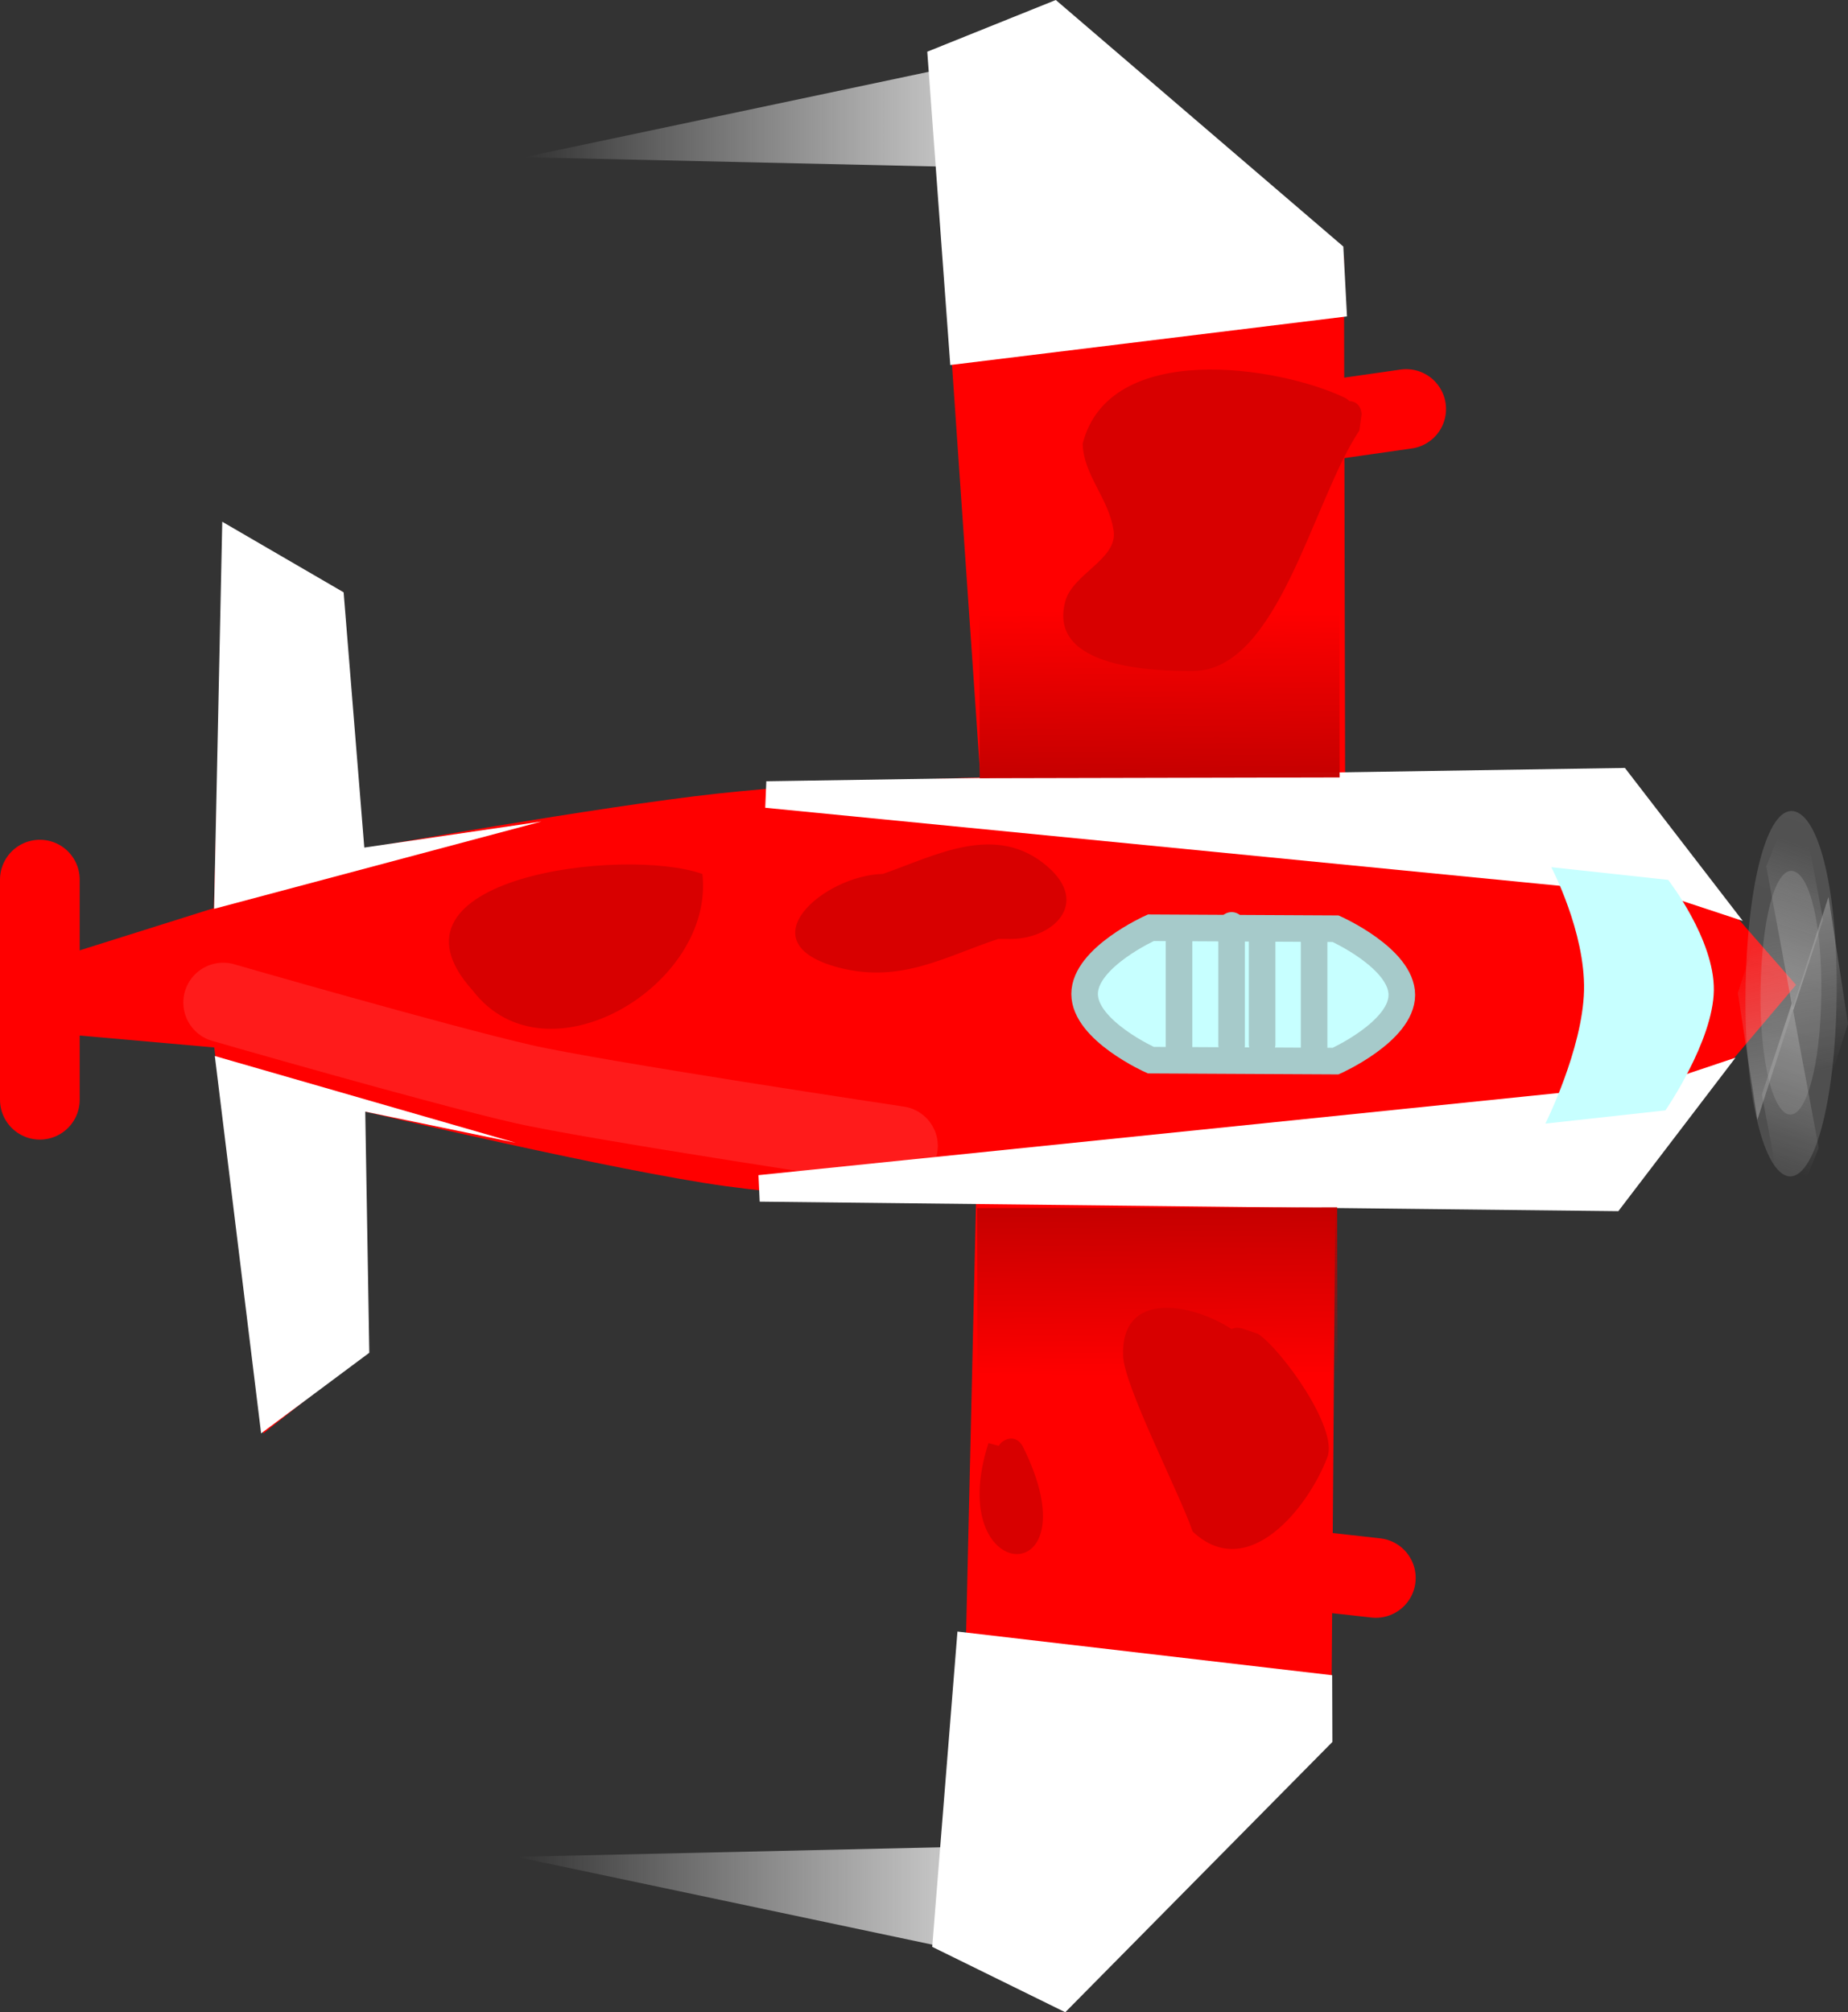 <svg version="1.1" xmlns="http://www.w3.org/2000/svg" xmlns:xlink="http://www.w3.org/1999/xlink" width="34.779" height="37.871" viewBox="0,0,34.779,37.871"><rect x="0" y="0" width="34.779" height="37.871" fill="#333333" stroke="none"/><defs><linearGradient x1="232.614" y1="163.106" x2="242.318" y2="163.106" gradientUnits="userSpaceOnUse" id="color-1"><stop offset="0" stop-color="#e5e5e5" stop-opacity="0"/><stop offset="1" stop-color="#e5e5e5"/></linearGradient><linearGradient x1="232.468" y1="196.928" x2="242.173" y2="196.928" gradientUnits="userSpaceOnUse" id="color-2"><stop offset="0" stop-color="#e5e5e5" stop-opacity="0"/><stop offset="1" stop-color="#e5e5e5"/></linearGradient><linearGradient x1="244.527" y1="183.795" x2="244.534" y2="186.952" gradientUnits="userSpaceOnUse" id="color-3"><stop offset="0" stop-color="#c50000"/><stop offset="1" stop-color="#c50000" stop-opacity="0"/></linearGradient><linearGradient x1="244.575" y1="175.704" x2="244.568" y2="172.547" gradientUnits="userSpaceOnUse" id="color-4"><stop offset="0" stop-color="#c50000"/><stop offset="1" stop-color="#c50000" stop-opacity="0"/></linearGradient><linearGradient x1="255.714" y1="173.147" x2="257.248" y2="181.228" gradientUnits="userSpaceOnUse" id="color-5"><stop offset="0" stop-color="#c7c7c7"/><stop offset="1" stop-color="#c7c7c7" stop-opacity="0"/></linearGradient><linearGradient x1="258.2" y1="176.825" x2="256.161" y2="183.024" gradientUnits="userSpaceOnUse" id="color-6"><stop offset="0" stop-color="#c7c7c7"/><stop offset="1" stop-color="#c7c7c7" stop-opacity="0"/></linearGradient><linearGradient x1="242.035" y1="230.521" x2="327.614" y2="-34.611" gradientUnits="userSpaceOnUse" id="color-7"><stop offset="0" stop-color="#cacaca" stop-opacity="0"/><stop offset="1" stop-color="#cacaca"/></linearGradient><linearGradient x1="246.836" y1="213.598" x2="303.911" y2="36.777" gradientUnits="userSpaceOnUse" id="color-8"><stop offset="0" stop-color="#cacaca" stop-opacity="0"/><stop offset="1" stop-color="#cacaca"/></linearGradient><linearGradient x1="257.27" y1="186.938" x2="255.737" y2="178.857" gradientUnits="userSpaceOnUse" id="color-9"><stop offset="0" stop-color="#c7c7c7"/><stop offset="1" stop-color="#c7c7c7" stop-opacity="0"/></linearGradient><linearGradient x1="254.768" y1="183.213" x2="256.807" y2="177.014" gradientUnits="userSpaceOnUse" id="color-10"><stop offset="0" stop-color="#c7c7c7"/><stop offset="1" stop-color="#c7c7c7" stop-opacity="0"/></linearGradient></defs><g transform="translate(-222.75,-161.064)"><g data-paper-data="{&quot;isPaintingLayer&quot;:true}" fill-rule="nonzero" stroke-linejoin="miter" stroke-miterlimit="10" stroke-dasharray="" stroke-dashoffset="0" style="mix-blend-mode: normal"><path d="M242.211,164.239l-9.597,-0.216l9.705,-2.049z" fill="url(#color-1)" stroke="#000000" stroke-width="0" stroke-linecap="round"/><path d="M242.173,198.06l-9.705,-2.049l9.597,-0.216z" data-paper-data="{&quot;index&quot;:null}" fill="url(#color-2)" stroke="#000000" stroke-width="0" stroke-linecap="round"/><path d="M229.598,177.034c0,0 4.437,-0.791 6.636,-1.032c2.173,-0.239 4.967,-0.305 4.967,-0.305l-0.937,-13.613l2.419,-0.924l5.36,4.732l0.022,9.79l5.046,-0.011l3.44,3.929l-3.423,4.045l-5.248,0.012l-0.078,10.194l-5.035,5.058l-1.974,-1.1l0.326,-14.136c0,0 -2.414,0.028 -4.7,-0.283c-2.066,-0.281 -6.809,-1.407 -6.809,-1.407l0.01,4.542l-1.914,1.518l-0.924,-7.265l-3.331,-0.295l0.098,-1.312l3.227,-1.016l0.187,-6.864l2.222,0.903z" fill="#ff0000" stroke="#000000" stroke-width="0" stroke-linecap="round"/><path d="M248.1,167.019l-7.466,0.915l-0.433,-5.897l2.419,-0.973l5.411,4.64z" fill="#ffffff" stroke="#ffffff" stroke-width="0" stroke-linecap="round"/><path d="M247.825,193.849l-5.027,5.087l-2.504,-1.231l0.475,-5.934l7.052,0.822z" data-paper-data="{&quot;index&quot;:null}" fill="#ffffff" stroke="#ffffff" stroke-width="0" stroke-linecap="round"/><path d="M239.65,182.633c0,0 -5.709,-0.856 -7.076,-1.171c-1.623,-0.374 -5.624,-1.529 -5.624,-1.529" fill="none" stroke="#ff1b1b" stroke-width="1.5" stroke-linecap="round"/><path d="M254.211,177.691l-17.035,-1.673l16.033,-0.249l1.644,2.134z" fill="#ffffff" stroke="#ffffff" stroke-width="0.5" stroke-linecap="round"/><path d="M254.718,181.467l-1.634,2.141l-16.034,-0.178l17.027,-1.748z" data-paper-data="{&quot;index&quot;:null}" fill="#ffffff" stroke="#ffffff" stroke-width="0.5" stroke-linecap="round"/><path d="M241.14,183.802l6.775,-0.015l0.007,3.157l-6.775,0.015z" fill="url(#color-3)" stroke="none" stroke-width="0" stroke-linecap="butt"/><path d="M241.18,172.554l6.775,-0.015l0.007,3.157l-6.775,0.015z" data-paper-data="{&quot;index&quot;:null}" fill="url(#color-4)" stroke="none" stroke-width="0" stroke-linecap="butt"/><path d="M229.624,181.986l0.076,4.538l-2.036,1.517l-0.871,-7.102l5.661,1.632z" fill="#ffffff" stroke="#ffffff" stroke-width="0" stroke-linecap="round"/><path d="M232.94,176.526l-6.161,1.643l0.154,-7.285l2.284,1.328l0.389,4.804z" data-paper-data="{&quot;index&quot;:null}" fill="#ffffff" stroke="#ffffff" stroke-width="0" stroke-linecap="round"/><path d="M255.004,179.7c-0.011,0.959 -0.911,2.262 -0.911,2.262l-2.259,0.249c0,0 0.702,-1.406 0.727,-2.506c0.025,-1.1 -0.616,-2.32 -0.616,-2.32l2.199,0.239c0,0 0.871,1.116 0.86,2.075z" fill="#c7ffff" stroke="#000000" stroke-width="0" stroke-linecap="round"/><g stroke="none" stroke-width="0" stroke-linecap="butt"><path d="M256.91,182.275l-0.424,-2.236l0.676,-2.095l0.367,2.388z" data-paper-data="{&quot;index&quot;:null}" fill="url(#color-5)"/><path d="M255.908,181.665l0.564,-1.715l0.506,2.718l-0.601,1.486z" data-paper-data="{&quot;index&quot;:null}" fill="url(#color-6)"/><g><path d="M256.335,183.178c-0.465,-0.224 -0.798,-1.827 -0.726,-3.815c0.072,-1.988 0.485,-3.243 0.973,-3.007c0.488,0.235 0.796,1.85 0.724,3.826c-0.072,1.976 -0.507,3.221 -0.971,2.997z" fill="url(#color-7)"/><path d="M257.021,180.026c-0.048,1.318 -0.338,2.148 -0.648,1.998c-0.31,-0.149 -0.532,-1.219 -0.484,-2.545c0.048,-1.326 0.324,-2.163 0.649,-2.006c0.325,0.157 0.531,1.234 0.483,2.552z" fill="url(#color-8)"/><path d="M256.075,177.81l0.424,2.236l-0.676,2.095l-0.367,-2.388z" fill="url(#color-9)"/><path d="M257.06,178.373l-0.564,1.715l-0.506,-2.718l0.601,-1.486z" data-paper-data="{&quot;index&quot;:null}" fill="url(#color-10)"/></g></g><path d="M223.5,181.762v-4.143" fill="none" stroke="#ff0000" stroke-width="1.5" stroke-linecap="round"/><path d="M248.643,190.762l-2.571,-0.286" fill="none" stroke="#ff0000" stroke-width="1.5" stroke-linecap="round"/><path d="M249.214,168.762l-2,0.286" fill="none" stroke="#ff0000" stroke-width="1.5" stroke-linecap="round"/><g stroke="#a6caca" stroke-width="0.5" stroke-linecap="round"><path d="M244.408,181.017c0,0 -1.246,-0.558 -1.246,-1.246c0,-0.687 1.246,-1.246 1.246,-1.246l3.478,0.018c0,0 1.246,0.558 1.246,1.246c0,0.687 -1.246,1.246 -1.246,1.246z" fill="#c7ffff"/><path d="M247.481,178.664v2.151" fill="none"/><path d="M246.503,178.664v2.054" fill="none"/><path d="M244.939,180.815v-2.249" fill="none"/><path d="M245.929,178.481v2.249" fill="none"/></g><path d="M248.145,168.612c0.23,0.013 0.23,0.249 0.23,0.249l-0.042,0.305c-0.886,1.329 -1.519,4.51 -3.125,4.528c-0.675,0 -2.761,-0.032 -2.408,-1.317c0.142,-0.515 0.985,-0.791 0.909,-1.319c-0.088,-0.615 -0.568,-1.047 -0.583,-1.644c0.497,-1.953 3.684,-1.465 4.943,-0.86c0,0 0.038,0.019 0.075,0.058z" fill="#d80000" stroke="none" stroke-width="0.5" stroke-linecap="butt"/><path d="M245.927,186.077c0.093,-0.045 0.197,-0.011 0.197,-0.011l0.304,0.103c0.464,0.319 1.506,1.783 1.304,2.317c-0.357,0.948 -1.496,2.382 -2.536,1.403c-0.255,-0.741 -1.292,-2.736 -1.31,-3.313c-0.039,-1.227 1.28,-0.991 2.041,-0.499z" fill="#d80000" stroke="none" stroke-width="0.5" stroke-linecap="butt"/><path d="M241.546,188.276c0.021,-0.039 0.056,-0.076 0.115,-0.106c0.224,-0.112 0.335,0.112 0.335,0.112c1.388,2.777 -1.518,2.657 -0.643,-0.058z" fill="#d80000" stroke="none" stroke-width="0.5" stroke-linecap="butt"/><path d="M241.539,178.735c-0.979,0.319 -1.825,0.848 -3.006,0.539c-1.774,-0.465 -0.266,-1.74 0.832,-1.762c0.976,-0.337 2.129,-0.985 3.104,-0.134c0.795,0.694 0.098,1.355 -0.697,1.358z" fill="#d80000" stroke="none" stroke-width="0.5" stroke-linecap="butt"/><path d="M231.649,179.709c-1.922,-2.124 2.837,-2.721 4.32,-2.196c0.235,2.1 -2.94,3.993 -4.32,2.196z" fill="#d80000" stroke="none" stroke-width="0.5" stroke-linecap="butt"/></g></g></svg>